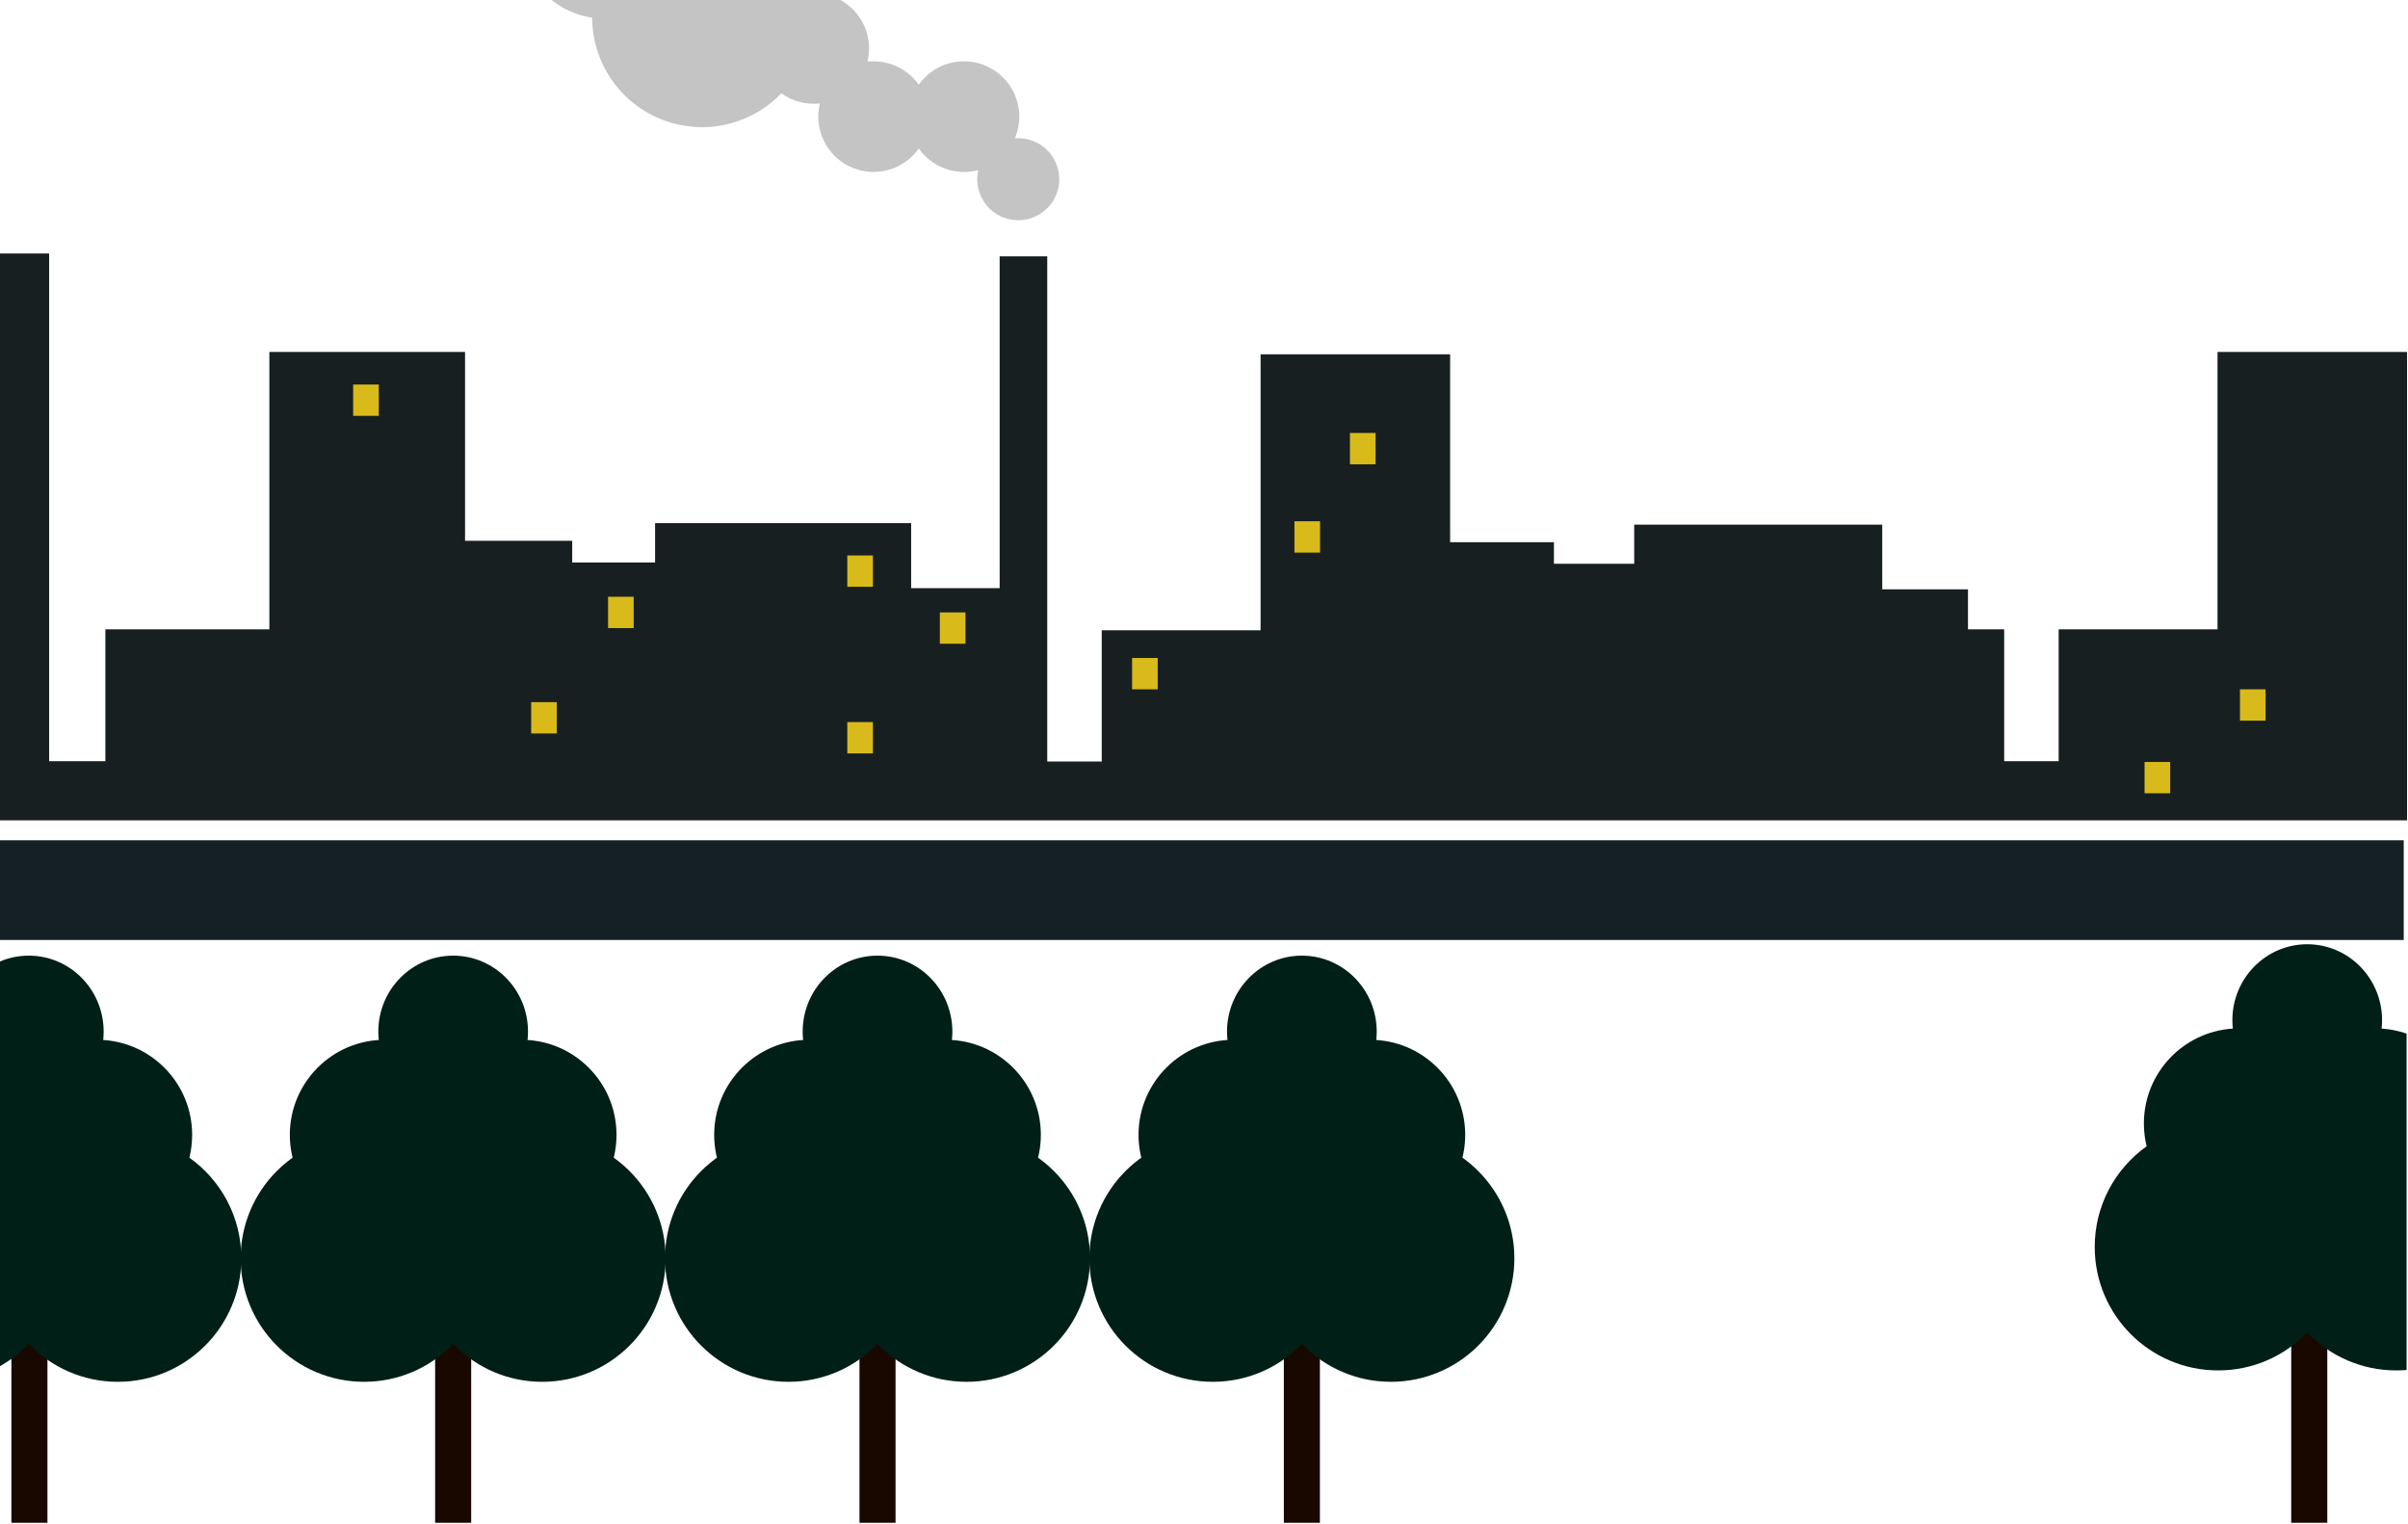 <svg width="1691" height="1070" viewBox="0 0 1691 1070" fill="none" xmlns="http://www.w3.org/2000/svg">
<path d="M1688 590V660H0V590H1688Z" fill="#152024"/>
<path fill-rule="evenodd" clip-rule="evenodd" d="M326.574 379.717H401.826V394.933H460.031V367.327H639.845V412.974H702V180H735.426V534.691H773.685V442.558H885.24V248.776H1018.34V380.703H1091.23V395.843H1147.61V368.376H1321.79V413.794H1382V441.884H1407.43L1407.43 534.483H1445.68V441.884H1557.24V247.123H1690.34V379.717V576H1374L702 576H0V178H34.508V534.483H74.004V441.884H189.168V247.123H326.574V379.717Z" fill="#171F21"/>
<rect x="901.57" y="767.673" width="25.319" height="301.528" fill="#180800"/>
<rect x="1609" y="767.673" width="25.319" height="301.528" fill="#180800"/>
<circle cx="851.699" cy="883.527" r="86.699" fill="#001F17"/>
<circle cx="866.277" cy="796.828" r="66.75" fill="#001F17"/>
<ellipse cx="914.229" cy="724.324" rx="52.556" ry="53.324" fill="#001F17"/>
<circle cx="976.76" cy="883.527" r="86.699" fill="#001F17"/>
<circle cx="962.182" cy="796.828" r="66.75" fill="#001F17"/>
<rect x="603.57" y="767.673" width="25.319" height="301.528" fill="#180800"/>
<circle cx="553.699" cy="883.527" r="86.699" fill="#001F17"/>
<circle cx="568.277" cy="796.828" r="66.75" fill="#001F17"/>
<ellipse cx="616.229" cy="724.324" rx="52.556" ry="53.324" fill="#001F17"/>
<circle cx="678.76" cy="883.527" r="86.699" fill="#001F17"/>
<circle cx="664.182" cy="796.828" r="66.75" fill="#001F17"/>
<rect x="305.57" y="767.673" width="25.319" height="301.528" fill="#180800"/>
<rect x="8" y="767.673" width="25.319" height="301.528" fill="#180800"/>
<circle cx="255.699" cy="883.527" r="86.699" fill="#001F17"/>
<circle cx="270.277" cy="796.828" r="66.75" fill="#001F17"/>
<ellipse cx="318.229" cy="724.324" rx="52.556" ry="53.324" fill="#001F17"/>
<circle cx="380.76" cy="883.527" r="86.699" fill="#001F17"/>
<circle cx="366.182" cy="796.828" r="66.75" fill="#001F17"/>
<rect x="248" y="270" width="18" height="22" fill="#D8BA1B"/>
<rect x="373" y="493" width="18" height="22" fill="#D8BA1B"/>
<rect x="660" y="430" width="18" height="22" fill="#D8BA1B"/>
<rect x="795" y="462" width="18" height="22" fill="#D8BA1B"/>
<rect x="948" y="304" width="18" height="22" fill="#D8BA1B"/>
<rect x="909" y="366" width="18" height="22" fill="#D8BA1B"/>
<rect x="595" y="390" width="18" height="22" fill="#D8BA1B"/>
<rect x="595" y="507" width="18" height="22" fill="#D8BA1B"/>
<rect x="427" y="419" width="18" height="22" fill="#D8BA1B"/>
<rect x="1573" y="484" width="18" height="22" fill="#D8BA1B"/>
<rect x="1506" y="535" width="18" height="22" fill="#D8BA1B"/>
<path fill-rule="evenodd" clip-rule="evenodd" d="M0 959.224C7.502 955.022 14.316 949.738 20.23 943.582C36.006 960.004 58.189 970.226 82.76 970.226C130.643 970.226 169.459 931.409 169.459 883.527C169.459 854.369 155.065 828.573 132.995 812.857C134.261 807.722 134.932 802.353 134.932 796.828C134.932 761.403 107.336 732.423 72.469 730.213C72.678 728.279 72.785 726.314 72.785 724.324C72.785 694.874 49.255 671 20.229 671C13.06 671 6.227 672.456 0 675.093V959.224Z" fill="#001F17"/>
<path fill-rule="evenodd" clip-rule="evenodd" d="M1690 725.725C1684.45 723.807 1678.57 722.6 1672.47 722.213C1672.68 720.279 1672.79 718.314 1672.79 716.324C1672.79 686.874 1649.26 663 1620.23 663C1591.2 663 1567.67 686.874 1567.67 716.324C1567.67 718.314 1567.78 720.279 1567.99 722.213C1533.12 724.423 1505.53 753.403 1505.53 788.828C1505.53 794.354 1506.2 799.722 1507.46 804.857C1485.39 820.573 1471 846.369 1471 875.527C1471 923.409 1509.82 962.226 1557.7 962.226C1582.27 962.226 1604.45 952.005 1620.23 935.582C1636.01 952.005 1658.19 962.226 1682.76 962.226C1685.2 962.226 1687.61 962.125 1690 961.928V725.725Z" fill="#001F17"/>
<path fill-rule="evenodd" clip-rule="evenodd" d="M387.285 0C393.57 5.006 400.964 8.83 409.221 11.042C411.42 11.631 413.623 12.091 415.822 12.425C415.935 46.397 438.644 77.444 473.034 86.659C501.187 94.202 529.875 85.161 548.729 65.524C552.449 68.21 556.712 70.277 561.408 71.535C566.221 72.825 571.065 73.151 575.736 72.633C570.712 93.097 582.957 113.917 603.409 119.396C619.577 123.729 636.097 117.194 645.213 104.27C650.266 111.44 657.764 116.949 666.899 119.396C673.72 121.224 680.603 121.118 686.966 119.414C683.52 134.448 692.571 149.631 707.591 153.656C722.958 157.773 738.752 148.654 742.869 133.288C746.987 117.922 737.868 102.127 722.501 98.01C719.209 97.128 715.897 96.853 712.685 97.118C713.391 95.456 713.99 93.726 714.471 91.932C720.022 71.211 707.726 49.913 687.005 44.36C670.837 40.028 654.317 46.563 645.201 59.488C640.148 52.317 632.65 46.808 623.515 44.36C618.702 43.071 613.857 42.744 609.186 43.262C613.448 25.905 605.285 8.292 590.229 0H387.285Z" fill="#C4C4C4"/>
</svg>
